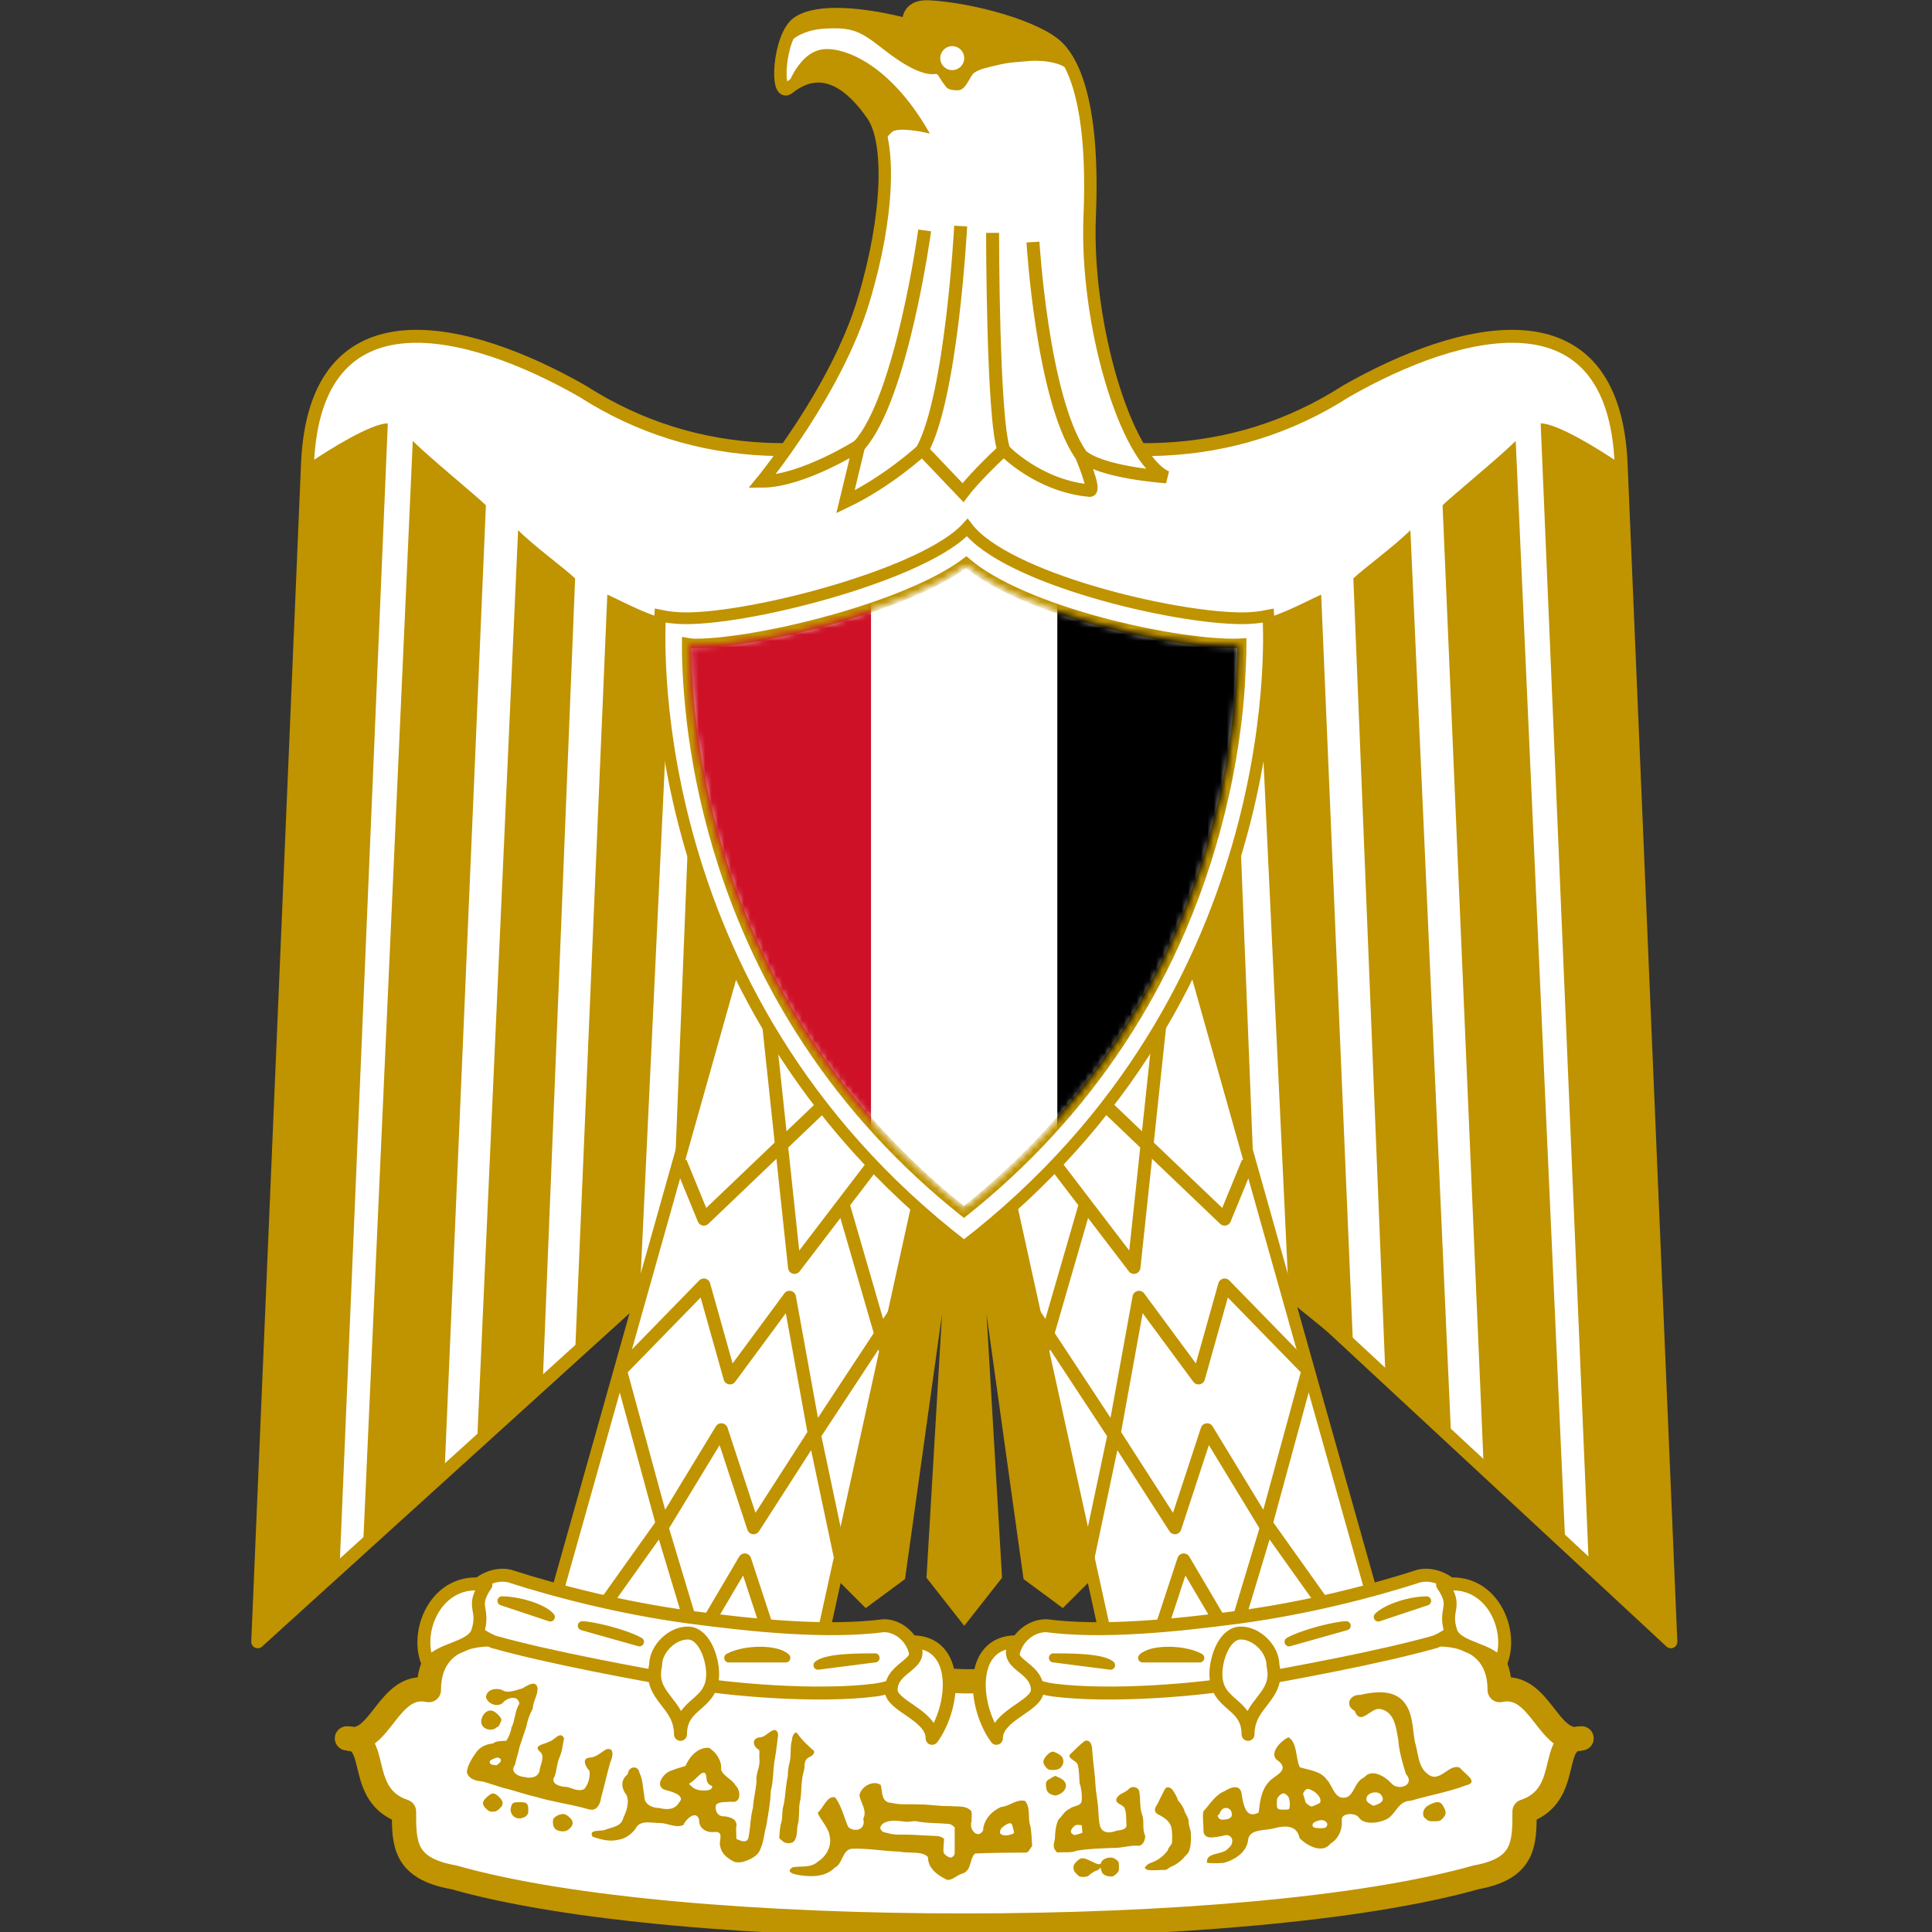 <svg width="300" height="300" viewBox="0 0 300 300" fill="none" xmlns="http://www.w3.org/2000/svg">
<rect x="0" y="0" width="300" height="300" fill="#333333" stroke="none"/>
<g clip-path="url(#clip0_164_8701)">
<path d="M151.009 154.265L259.451 254.933L251.73 72.103C250.596 44.394 226.517 50.751 209.025 60.747C191.306 72.103 171.091 72.103 149.735 64.605C128.384 72.103 108.167 72.103 90.448 60.746C72.958 50.752 48.881 44.394 47.745 72.103L40.02 254.933L151.009 154.265Z" fill="white" stroke="#C09300" stroke-width="2.011" stroke-linejoin="round"/>
<path d="M60.218 65.739L52.722 243.582L40 254.931L47.725 72.101C51.357 69.602 57.721 65.739 60.218 65.739ZM75.45 78.469L69.09 227.234L56.372 240.249L64.094 68.47C66.594 70.967 74.091 77.1 75.45 78.461V78.469ZM89.304 89.822L84.309 213.897L74.088 223.888L80.45 82.326C82.942 84.825 87.939 88.46 89.304 89.822ZM104.299 96.187L99.302 201.935L89.306 210.041L94.303 92.327C96.803 93.462 101.8 96.187 104.299 96.187ZM118.153 96.187L114.516 184.312L104.295 194.308L108.159 97.324C110.653 97.324 117.015 97.324 118.153 96.187Z" fill="#C09300"/>
<path d="M239.235 65.739L246.731 243.582L259.453 254.931L251.728 72.101C248.096 69.602 241.732 65.739 239.235 65.739ZM224.003 78.469L230.364 227.234L243.081 240.249L235.359 68.47C232.859 70.967 225.362 77.1 224.003 78.461V78.469ZM210.149 89.822L215.144 213.897L225.365 223.888L219.003 82.326C216.511 84.825 211.514 88.46 210.149 89.822ZM195.155 96.187L200.152 201.935L210.147 210.041L205.15 92.327C202.65 93.462 197.653 96.187 195.155 96.187ZM181.3 96.187L184.937 184.312L195.158 194.308L191.294 97.324C188.801 97.324 182.439 97.324 181.3 96.187Z" fill="#C09300"/>
<path d="M154.731 174.31L169.951 243.59L164.951 248.586L159.727 244.724L151.095 182.945L154.73 244.724L149.731 251.083L144.734 244.724L148.369 182.945L139.739 244.724L134.51 248.586L129.516 243.59L144.734 174.31L154.731 174.31Z" fill="#C09300" stroke="#C09300" stroke-width="1.7"/>
<path d="M115.652 143.878L85.441 251.079L127.012 257.44L144.727 176.81L115.652 143.877L115.652 143.878Z" fill="white" stroke="#C09300" stroke-width="1.883" stroke-linejoin="round"/>
<path d="M105.66 180.453L109.295 189.309L128.936 170.549" stroke="#C09300" stroke-width="2.011" stroke-linejoin="round"/>
<path d="M119.261 158.255L123.371 196.803L135.864 180.45M130.867 186.803L137.691 210.355M140.367 201.702L126.563 222.668M130.869 243.593L126.451 222.696L122.594 201.443L113.347 213.965L109.291 199.527L96.348 212.803L102.93 236.951L112.015 222.012L117.012 237.231L126.338 222.724" stroke="#C09300" stroke-width="2.011" stroke-linejoin="round"/>
<path d="M94.293 248.585L102.684 236.799L108.151 254.94L115.647 242.222L120.647 257.444" stroke="#C09300" stroke-width="2.011" stroke-linejoin="round"/>
<path d="M183.801 143.878L214.012 251.079L172.441 257.44L154.726 176.81L183.801 143.877L183.801 143.878Z" fill="white" stroke="#C09300" stroke-width="1.883" stroke-linejoin="round"/>
<path d="M193.793 180.453L190.158 189.309L170.517 170.549" stroke="#C09300" stroke-width="2.011" stroke-linejoin="round"/>
<path d="M180.192 158.255L176.082 196.803L163.589 180.45M168.586 186.803L161.762 210.355M159.086 201.702L172.89 222.668M168.584 243.593L173.002 222.696L176.859 201.443L186.106 213.965L190.162 199.527L203.105 212.803L196.523 236.951L187.438 222.012L182.442 237.231L173.115 222.724" stroke="#C09300" stroke-width="2.011" stroke-linejoin="round"/>
<path d="M205.16 248.585L196.769 236.799L191.302 254.94L183.806 242.222L178.806 257.444" stroke="#C09300" stroke-width="2.011" stroke-linejoin="round"/>
<path d="M149.728 299C181.305 299 211.517 296.502 229.233 291.504C236.731 290.145 236.731 286.283 236.731 281.283C244.229 278.786 240.365 269.93 245.589 269.93C240.365 271.296 239.231 261.072 232.87 262.438C232.87 253.577 224.01 252.443 216.514 254.937C201.52 259.936 174.943 261.073 149.728 261.073C124.514 259.936 98.162 259.936 82.943 254.937C75.447 252.443 66.592 253.577 66.592 262.438C60.229 261.073 59.094 271.296 53.871 269.93C59.094 269.93 55.232 278.786 62.729 281.283C62.729 286.283 62.729 290.145 70.452 291.504C87.94 296.502 118.156 299 149.728 299Z" fill="white" stroke="#C09300" stroke-width="3.765" stroke-linecap="round" stroke-linejoin="round"/>
<path d="M106.804 251.072C117.024 252.435 128.382 253.57 137.245 252.435C142.237 252.435 145.873 261.065 135.879 262.431C127.023 263.563 113.165 262.431 105.668 261.065C99.308 259.929 85.452 257.432 76.591 254.929C67.733 251.072 74.096 243.58 79.089 244.714C86.814 247.21 96.81 249.711 106.805 251.072L106.804 251.072ZM192.67 251.072C182.447 252.435 171.092 253.57 162.458 252.435C157.232 252.435 153.597 261.065 163.593 262.431C172.453 263.563 186.31 262.431 193.801 261.065C200.164 259.929 214.018 257.432 222.877 254.929C231.739 251.072 225.38 243.58 220.38 244.714C212.657 247.21 202.662 249.71 192.67 251.072Z" fill="white" stroke="#C09300" stroke-width="2.011" stroke-linecap="round" stroke-linejoin="round"/>
<path d="M75.454 246.084C67.733 244.721 64.098 253.576 66.599 258.572C67.734 256.074 72.959 256.074 74.096 253.576C75.454 249.717 72.959 249.718 75.454 246.084ZM105.665 269.312C105.665 264.32 110.66 264.934 110.66 259.936C110.66 257.439 109.3 253.576 106.802 253.576C104.302 253.576 101.802 256.073 101.802 258.571C100.665 263.57 105.665 264.321 105.665 269.312ZM141.623 254.935C149.113 254.935 148.371 264.933 144.735 269.929C144.735 266.295 138.376 264.933 138.376 262.437C138.376 258.571 144.118 258.571 141.623 254.935ZM224.006 246.084C231.729 244.721 235.365 253.576 232.865 258.572C231.728 256.074 226.505 256.074 225.369 253.576C224.006 249.717 226.506 249.718 224.006 246.084ZM193.795 269.312C193.795 264.32 188.802 264.934 188.802 259.936C188.802 257.439 190.163 253.576 192.663 253.576C195.16 253.576 197.66 256.073 197.66 258.571C198.797 263.57 193.795 264.321 193.795 269.312ZM157.837 254.935C150.344 254.935 151.087 264.933 154.722 269.929C154.722 266.295 161.08 264.933 161.08 262.437C161.081 258.571 155.338 258.571 157.837 254.935Z" fill="white" stroke="#C09300" stroke-width="2.011" stroke-linecap="round" stroke-linejoin="round"/>
<path d="M77.957 248.586C80.458 248.586 84.318 249.722 85.454 251.083L77.949 248.581L77.957 248.586ZM90.433 252.449C91.798 252.449 96.796 253.583 99.294 254.943L90.427 252.442L90.433 252.449ZM135.876 257.437C133.378 257.437 128.38 257.437 127.02 258.569L135.872 257.429L135.876 257.437ZM122.021 257.437C120.662 256.071 115.662 256.071 113.165 257.437H122.016H122.021ZM221.52 248.586C219.022 248.586 215.385 249.722 214.022 251.083L221.52 248.586ZM209.027 252.449C207.665 252.449 202.666 253.583 200.168 254.943L209.034 252.442L209.027 252.449ZM163.585 257.437C166.086 257.437 171.082 257.437 172.444 258.569L163.577 257.429L163.585 257.437ZM177.439 257.437C178.801 256.071 183.802 256.071 186.298 257.437H177.431H177.439Z" fill="white" stroke="#C09300" stroke-width="1.411" stroke-linecap="round" stroke-linejoin="round"/>
<path d="M75.849 268.552C75.003 268.39 74.559 267.721 74.772 266.93C75.031 265.965 75.803 265.413 76.533 265.672C76.997 265.836 77.847 266.692 77.851 267C77.855 267.353 77.406 268.191 77.213 268.193C77.129 268.194 77 268.267 76.926 268.355C76.767 268.542 76.271 268.632 75.849 268.552V268.552ZM162.822 274.759C162.508 274.642 162.007 273.937 162.007 273.613C162.01 273 162.916 272.001 163.478 271.995C163.755 271.994 164.515 272.388 164.799 272.683C165.313 273.219 165.201 274.097 164.554 274.596C164.236 274.842 163.287 274.931 162.823 274.758L162.822 274.759ZM163.392 278.685C162.727 278.46 162.484 278.135 162.429 277.397C162.373 276.628 162.448 276.509 163.26 276.066L163.839 275.75L164.387 275.995C165.148 276.334 165.485 276.699 165.512 277.21C165.541 277.761 165.133 278.324 164.498 278.608C163.942 278.858 163.909 278.86 163.392 278.686V278.685Z" fill="#C09300"/>
<path d="M82.83 261.443C82.282 261.425 81.529 261.929 81.098 262.185C80.07 262.426 78.874 263.057 77.882 262.383C76.905 262.081 75.605 262.319 75.457 263.521C75.708 264.553 77.154 265.143 78.03 264.461C78.68 263.61 80.455 263.111 80.653 264.56C79.929 265.656 80.011 267.107 79.416 268.271C79.319 268.996 79.017 269.684 78.624 270.3C77.892 270.373 77.114 270.287 76.496 270.745C75.505 270.799 74.494 271.292 73.923 272.13C73.285 273.046 72.675 273.976 72.488 275.099C72.658 276.247 73.973 276.576 74.963 276.633C76.018 276.924 77.075 277.305 78.129 277.623C79.848 278.007 81.457 278.628 83.176 279.008C85.685 279.764 88.319 280.112 90.846 280.789C91.111 280.877 91.359 280.954 91.637 280.987C92.686 281.205 93.233 280.065 93.319 279.206C93.84 277.37 94.237 275.502 94.754 273.664C95.111 272.927 95.54 271.262 94.111 271.636C93.296 272.124 92.604 272.86 91.588 272.922C90.204 273.003 90.993 274.418 91.538 275C91.659 275.93 91.364 277.041 90.747 277.771C89.924 278.293 88.892 277.683 88.025 277.474C87.115 277.49 85.296 277.026 86.145 275.792C86.446 274.878 86.473 273.879 86.838 272.972C87.302 271.998 87.369 270.937 87.58 269.904C87.007 268.673 86.03 270.309 85.254 270.448C84.719 270.82 82.712 270.977 83.77 271.932C84.68 272.624 83.982 273.827 83.819 274.703C83.761 275.923 82.493 276.214 81.494 275.941C80.5 275.893 79.116 275.153 79.96 274.06C80.152 273.15 80.469 272.255 80.653 271.339C81.028 270.234 81.345 269.181 81.741 268.073C81.913 267.091 82.265 266.161 82.73 265.302C82.758 264.217 83.487 263.283 83.473 262.185C83.399 261.648 83.159 261.453 82.83 261.443ZM77.14 272.922C77.269 272.9 77.361 272.919 77.486 272.971C77.881 273.14 77.893 273.461 77.486 273.813C77.308 273.966 77.106 274.114 77.04 274.11C76.3 274.046 76.082 273.936 76.051 273.664C76.024 273.425 76.099 273.356 76.595 273.12C76.841 273.002 77.01 272.944 77.14 272.922ZM75.499 280.871C74.713 280.132 74.84 279.594 76.001 278.728C76.498 278.358 76.799 278.399 77.368 278.918C78.243 279.716 78.278 280.221 77.505 280.905C77.124 281.243 76.957 281.312 76.513 281.316C76.048 281.321 75.916 281.263 75.499 280.871ZM80.328 282.327C80.147 282.284 79.977 282.204 79.828 282.093C79.68 281.981 79.555 281.841 79.463 281.679C79.371 281.518 79.312 281.34 79.292 281.155C79.271 280.97 79.288 280.783 79.343 280.605C79.546 279.917 79.664 279.849 80.673 279.839C81.805 279.828 82.024 280.017 82.035 281.014C82.041 281.575 81.998 281.705 81.719 281.965C81.391 282.269 80.761 282.434 80.328 282.327V282.327ZM221.421 282.454C221.062 282.155 220.989 282.019 220.985 281.639C220.981 280.989 221.355 280.512 222.166 280.144C223.246 279.655 223.686 279.722 224.093 280.438C224.634 281.391 224.608 281.779 223.96 282.421C223.602 282.775 223.536 282.796 222.717 282.804C221.914 282.809 221.822 282.787 221.421 282.454ZM86.741 284.275C86.165 284.121 85.866 283.688 85.859 282.998C85.852 282.469 85.89 282.385 86.26 282.095C86.5 281.908 86.878 281.747 87.176 281.707C87.598 281.649 87.753 281.685 88.093 281.924C88.965 282.537 89.15 283.143 88.645 283.732C88.107 284.358 87.598 284.503 86.741 284.275ZM121.448 285.826C121.32 285.667 121.038 285.573 121.009 285.372C121.059 284.493 121.101 283.604 121.381 282.762C121.533 281.934 121.4 281.069 121.689 280.263C121.985 278.795 121.984 277.282 122.325 275.824C122.341 275.072 122.412 274.321 122.63 273.598C122.88 272.455 122.652 271.261 122.988 270.132C122.952 269.707 123.44 268.575 123.869 269.246C124.492 270.159 125.312 270.901 126.119 271.645C126.812 272.045 126.176 272.634 125.697 272.832C125.04 273.091 124.88 273.815 124.926 274.451C124.834 275.107 124.571 275.728 124.544 276.398C124.405 277.384 124.432 278.385 124.304 279.369C124.016 280.334 124.126 281.364 124.03 282.358C124.042 282.989 123.743 283.562 123.784 284.196C123.707 284.838 123.678 285.611 123.139 286.052C122.619 286.315 121.866 286.269 121.448 285.826H121.448ZM168.474 270.309C167.71 270.887 167.027 271.569 166.346 272.239C165.408 272.95 167.117 273.363 167.335 273.971C167.585 274.899 167.57 275.888 167.632 276.841C167.916 277.714 168.041 278.644 167.979 279.563C167.897 280.548 166.612 280.34 166.049 280.899C165.27 281.226 164.96 281.992 164.367 282.531C163.977 283.295 163.872 284.235 163.823 285.104C163.878 285.813 163.344 286.607 163.823 287.232C163.884 287.32 163.957 287.441 164.02 287.529C164.181 287.759 164.563 287.575 164.812 287.628C165.609 287.583 166.44 287.702 167.187 287.38C169.103 287.049 171.036 287.022 172.976 286.935C174.162 286.973 175.304 286.56 176.489 286.589C177.418 286.794 177.837 285.787 177.826 285.055C177.299 284.02 177.754 282.793 177.331 281.739C176.959 280.675 177.105 279.478 176.935 278.375C176.911 277.507 175.809 277.185 175.252 277.831C174.712 278.377 173.839 278.486 173.422 279.167C172.952 280.12 174.415 280.121 174.658 280.849C174.937 281.584 174.846 282.401 174.906 283.174C175.087 284.113 174.068 284.166 173.422 284.263C172.572 284.582 171.379 284.795 170.898 283.769C170.596 283.009 170.637 282.196 170.552 281.393C170.531 279.981 170.191 278.593 170.106 277.188C170.025 275.451 169.725 273.725 169.612 271.992C169.596 271.271 169.5 270.095 168.474 270.31V270.309ZM167.484 283.372L167.979 283.422L168.028 284.015L168.078 284.609L167.434 284.807C167.094 284.908 166.796 284.956 166.791 284.955C166.689 284.894 166.59 284.828 166.494 284.757C166.147 284.506 166.236 284.148 166.692 283.669C166.95 283.399 167.071 283.347 167.484 283.372ZM120.039 268.679C119.437 268.892 118.673 269.776 118.06 269.767C116.666 269.866 116.861 271.223 117.861 271.697C117.994 272.108 117.87 272.628 117.911 273.082C118.105 274.332 117.317 275.339 117.466 276.596C117.396 277.973 116.98 279.315 116.921 280.702C116.53 282.133 116.526 283.603 116.278 285.057C116.113 286.36 115.171 285.9 114.348 285.552C114.342 284.986 114.305 284.434 114.299 283.869C114.642 282.575 113.601 282.198 112.567 282.039C111.481 282.141 110.948 281.21 111.182 280.257C111.649 279.701 112.822 279.856 113.557 279.763C115.11 280.084 115.048 278.002 114.249 277.288C113.704 276.282 112.352 275.849 111.973 274.815C112.125 273.443 111.214 272.072 110.093 271.401C108.37 271.28 107.068 272.767 106.432 274.221C105.715 274.428 105 274.643 104.304 274.913C103.181 275.194 101.581 277.141 103.116 277.882C103.978 278.12 106.6 278.718 105.442 279.911C104.789 281.03 103.54 281.05 102.424 280.752C101.278 280.753 100.003 280.195 100.049 278.872C99.815 277.684 99.853 276.405 99.307 275.309C99.071 273.98 97.564 274.291 97.476 275.507C96.315 276.353 96.469 277.72 97.278 278.723C97.782 279.877 97.283 281.221 96.784 282.286C96.481 283.671 94.953 283.718 93.864 284.166C93.329 284.373 91.285 284.043 92.033 285.205C93.225 285.626 94.65 286.004 95.892 285.699C97.195 285.538 98.327 284.647 98.96 283.523C99.835 282.636 101.339 283.1 102.473 283.077C103.697 283.074 104.948 283.936 106.135 283.374C106.479 282.481 108.07 281.006 108.559 282.533C108.476 283.899 109.682 284.632 110.934 284.463C112.302 284.385 111.797 285.43 111.776 286.244C111.866 287.724 112.82 288.5 114.052 289.114C114.471 289.227 114.914 289.189 115.338 289.114C116.522 288.742 117.798 288.214 118.159 286.888C118.639 285.81 118.651 284.59 119 283.474C119.28 281.684 119.642 279.895 119.692 278.08C120.129 276.436 120.004 274.698 120.335 273.033C120.545 271.795 120.701 270.558 120.83 269.322C120.685 268.662 120.4 268.551 120.039 268.679ZM109.302 275.259C109.542 275.289 109.674 275.583 109.698 276.101C109.723 276.677 110.024 277.147 110.39 277.239C110.679 277.311 110.654 277.617 110.341 277.832C110.159 277.958 109.833 278.034 109.252 278.03C108.337 278.025 107.77 277.788 107.273 277.288L106.976 276.991L107.422 276.694C107.734 276.448 108.031 276.184 108.312 275.903C108.763 275.442 109.062 275.23 109.302 275.259ZM213.853 262.788C212.955 262.83 212.052 262.975 211.23 263.184C209.583 263.082 208.757 264.81 210.34 265.658C211.292 268.088 212.779 265.157 214.298 265.361C216.574 265.804 216.767 268.262 217.119 270.111C217.247 271.943 217.774 273.724 218.306 275.456C219.829 277.149 217.165 278.211 216.03 276.89C215.062 275.838 212.989 274.548 211.824 276C210.393 276.606 210.335 278.518 209.152 279.067C207.238 279.65 206.997 277.296 205.986 276.297C205.056 274.991 203.277 274.877 201.829 274.416C201.15 273.041 201.504 270.702 200.097 269.765C198.916 270.247 196.751 272.46 198.564 273.476C200.333 274.997 197.791 275.694 196.98 276.742C195.822 278.032 195.637 279.807 195.446 281.443C193.452 282.544 193.064 280.195 192.824 278.721C192.669 276.961 191.184 277.478 190.152 278.127C188.644 278.738 187.891 280.17 186.837 281.294C186.71 282.32 186.896 283.442 186.886 284.51C187.229 285.795 188.79 285.192 189.756 285.104C191.306 284.456 191.94 286.097 190.696 287.034C189.854 288.104 187.181 287.545 187.431 289.26C188.292 289.361 189.189 289.329 190.053 289.26C191.779 288.789 193.633 287.57 193.813 285.648C194.041 283.973 196.454 284.278 197.772 283.917C199.419 283.442 201.405 283.319 201.78 285.401C202.903 286.58 205.34 287.909 206.579 286.291C207.837 285.523 208.441 284.173 208.36 282.729C208.104 281.487 210.369 281.442 210.933 282.135C211.759 283.494 214.339 283.093 215.584 282.333C216.908 281.356 217.195 279.633 219.098 279.612C221.919 278.767 224.851 278.279 227.608 277.237C229.841 276.75 227.276 275.34 226.717 274.515C225.017 273.674 223.538 277.115 221.621 275.406C220.139 274.272 220.24 272.118 219.691 270.458C219.316 268.309 219.411 265.83 217.86 264.124C216.796 262.992 215.35 262.72 213.853 262.788ZM203.066 277.781C203.266 277.776 203.49 277.875 203.858 278.078C204.552 278.461 205.046 279.096 205.045 279.612C205.045 279.948 204.959 279.971 204.452 280.206C204.14 280.349 203.784 280.504 203.66 280.502C203.373 280.499 202.671 279.938 202.671 279.711C202.669 279.616 202.578 279.257 202.472 278.969C202.286 278.461 202.315 278.468 202.571 278.127C202.735 277.91 202.867 277.786 203.066 277.781ZM213.408 278.325C213.997 278.287 214.347 278.471 214.595 278.919C214.883 279.44 214.687 279.839 213.952 280.156C213.629 280.295 213.307 280.408 213.259 280.403C213.211 280.399 212.945 280.241 212.665 280.057C212.238 279.776 212.175 279.639 212.17 279.315C212.166 278.816 212.724 278.37 213.408 278.325ZM199.256 278.473C199.429 278.447 199.586 278.537 199.8 278.721C200.085 278.966 200.175 279.163 200.246 279.661C200.295 280.008 200.288 280.456 200.246 280.651C200.169 281.009 200.161 280.992 199.355 280.997C198.341 281.007 198.247 280.896 198.266 279.958C198.279 279.361 198.285 279.201 198.613 278.869C198.867 278.613 199.084 278.5 199.256 278.473ZM190.548 280.75C190.864 280.824 191.162 281.062 191.24 281.442C191.344 281.945 191.253 282.174 190.844 282.383C190.493 282.562 189.682 282.621 189.459 282.482C189.387 282.436 189.238 282.318 189.162 282.184C189.054 281.993 189.074 281.9 189.212 281.789C189.308 281.711 189.41 281.599 189.41 281.542C189.409 281.484 189.516 281.283 189.657 281.096C189.888 280.789 190.232 280.675 190.548 280.75ZM205.194 282.63C205.476 282.628 205.714 282.726 205.886 282.877C206.18 283.134 206.17 283.511 205.837 283.768C205.623 283.933 204.457 283.918 204.056 283.768C203.877 283.701 203.809 283.612 203.808 283.422C203.805 283.199 203.868 283.061 204.254 282.877C204.577 282.723 204.912 282.632 205.194 282.63ZM178.006 290.26C177.854 290.161 177.629 290.074 177.855 289.909C178.129 289.43 178.675 289.264 179.161 289.086C180.028 288.71 180.777 288.072 181.336 287.315C181.415 286.788 182.007 286.502 182.004 285.951C182.009 285.199 182.054 284.428 181.87 283.693C181.667 283.019 181.155 282.502 180.561 282.151C180.155 281.832 179.494 281.744 179.344 281.178C179.261 280.636 179.746 280.222 179.915 279.739C180.269 279.071 180.566 278.371 180.946 277.72C181.356 277.264 181.989 277.695 182.201 278.135C182.501 278.575 182.766 279.047 182.915 279.556C183.394 280.082 183.818 280.698 183.99 281.396C184.225 281.888 184.597 282.35 184.575 282.926C184.575 283.585 184.947 284.172 184.924 284.836C184.945 285.723 184.945 286.648 184.62 287.486C184.399 287.951 183.954 288.23 183.66 288.646C183.155 289.114 182.598 289.563 181.95 289.812C181.493 289.957 181.227 290.486 180.653 290.358C179.838 290.372 179.012 290.483 178.203 290.351C178.254 290.437 177.956 290.206 178.006 290.26V290.26ZM167.16 290.972C166.775 290.577 166.692 290.41 166.688 290.022C166.683 289.63 166.759 289.474 167.135 289.094C167.828 288.393 168.168 288.376 169.366 288.983C170.511 289.562 170.898 289.615 171 289.204C171.099 288.808 171.758 288.446 172.384 288.443C172.78 288.44 173.004 288.519 173.322 288.766C173.72 289.076 173.739 289.124 173.749 289.841C173.755 290.575 173.746 290.602 173.289 291.007C172.85 291.393 172.78 291.417 172.236 291.363C171.543 291.293 171.128 290.976 171.015 290.431C170.933 290.035 170.794 289.94 170.69 290.209C170.657 290.296 170.487 290.403 170.312 290.446C169.99 290.528 169.443 290.872 169.055 291.238C168.908 291.377 168.65 291.442 168.233 291.446C167.67 291.451 167.592 291.417 167.16 290.972ZM135.778 276.881C134.725 276.892 133.592 277.777 133.452 278.81C133.692 280.001 134.682 281.168 134.046 282.422C134.485 284.026 132.84 284.635 131.72 283.709C131.044 282.171 130.701 280.485 129.691 279.107C128.418 278.747 127.863 280.781 126.97 281.482C127.413 282.678 128.705 283.75 128.85 285.243C129.159 286.691 128.278 288.299 127.019 289.053C125.933 290.089 124.446 289.719 123.11 289.943C121.489 290.891 124.301 291.237 125.04 291.279C126.699 291.448 128.421 291.229 129.641 289.993C130.859 289.411 130.765 287.305 132.215 287.073C134.729 286.961 137.222 287.459 139.736 287.519C141.08 287.84 143.161 287.358 144.09 288.36C144.093 290.113 145.579 291.195 147.009 291.873C147.799 292.093 148.631 291.114 149.434 290.933C150.962 290.445 150.497 288.555 151.413 287.815C154.026 287.674 156.664 287.704 159.28 287.667C159.778 287.68 159.925 286.971 160.27 286.678C160.212 285.666 160.176 284.662 160.023 283.659C159.518 282.382 160.104 280.738 159.181 279.651C157.867 279.293 156.749 280.496 155.421 280.592C153.954 281.245 152.719 282.599 152.65 284.253C151.782 285.673 150.39 284 150.869 282.818C150.814 282.303 150.98 281.703 150.819 281.235C150.016 280.272 148.611 280.586 147.504 280.443C145.891 280.507 144.317 280.159 142.704 280.196C141.291 280.089 139.82 280.319 138.449 279.949C136.816 279.902 137.041 278.304 136.767 277.177C136.477 276.962 136.128 276.877 135.778 276.881ZM138.944 282.719C139.487 282.73 139.999 282.801 140.528 282.867C141.21 282.98 141.936 282.633 142.605 282.867C144.152 283.13 145.699 283.068 147.257 283.214C147.668 283.208 147.963 283.506 148.246 283.758C148.25 284.84 148.247 285.941 148.246 287.024C148.199 287.432 148.367 287.971 147.999 288.261C147.881 288.342 147.748 288.431 147.603 288.459C147.175 288.348 146.721 288.066 146.514 287.667C146.449 287.101 146.543 286.552 146.564 285.985C146.553 285.838 146.628 285.609 146.564 285.49C146.227 285.251 145.845 285.096 145.426 285.094C144.081 285.048 142.763 284.949 141.418 284.896C140.299 284.826 139.149 284.992 138.053 284.698C137.629 284.544 137.075 284.597 136.817 284.154C136.446 283.723 136.98 283.209 137.361 283.016C137.865 282.787 138.401 282.709 138.944 282.719L138.944 282.719ZM156.806 283.115C157.057 283.112 157.137 283.194 157.251 283.659C157.324 283.956 157.409 284.32 157.449 284.451C157.507 284.638 157.415 284.698 157.152 284.797C156.37 285.092 155.592 285.063 155.322 284.698C155.199 284.533 155.342 284.01 155.569 283.808C156.027 283.398 156.535 283.116 156.806 283.115Z" fill="#C09300"/>
<path d="M169.215 76.189C170.271 76.252 167.787 70.54 167.787 70.54C170.582 73.396 181.135 74.079 181.135 74.079C174.801 71.282 168.471 50.176 169.215 33.353C169.899 16.468 166.796 9.824 164.311 7.342C161.145 4.175 150.964 1.382 144.26 1.008C140.472 0.823 141.093 3.865 141.093 3.865C134.079 2.064 127.065 1.382 123.898 3.492C120.916 5.48 120.296 15.412 122.47 13.673C127.745 9.452 132.34 13.301 135.505 17.895C138.298 21.931 138.113 33.353 134.077 46.699C129.856 60.729 118.309 74.759 118.309 74.759C124.579 74.759 133.395 69.173 133.395 69.173L131.284 77.926C137.926 74.759 143.204 69.856 143.204 69.856L149.536 76.498C151.646 73.705 155.869 69.856 155.869 69.856C155.869 69.856 161.145 75.443 169.215 76.189Z" fill="white" stroke="#C09300" stroke-width="1.929"/>
<path d="M143.583 35.782C143.583 35.782 140.045 61.793 133.402 69.181M149.173 35.101C149.173 35.101 147.806 61.421 143.213 69.865M154.128 36.162C154.128 36.162 154.128 64.966 155.867 69.87M160.399 37.587C160.399 37.587 161.827 61.798 167.787 70.551" stroke="#C09300" stroke-width="2.011"/>
<path d="M137.181 23.178C136.871 20.882 136.312 19.081 135.505 17.901C132.338 13.308 127.746 9.458 122.469 13.68C122.469 13.68 124.269 8.092 128.118 7.907C131.098 7.72 137.864 10.141 143.825 20.322C143.825 20.322 139.417 19.329 138.362 20.26C136.374 21.999 137.181 23.178 137.181 23.178Z" fill="#C09300" stroke="#C09300" stroke-width="0.561"/>
<path d="M121.918 6.791C122.352 5.362 123.036 4.059 123.905 3.5C127.072 1.39 134.086 2.072 141.1 3.872C141.1 3.872 140.48 0.831 144.267 1.018C150.971 1.39 161.152 4.184 164.317 7.35C165.061 8.157 165.932 9.337 166.676 11.135H166.553C165.001 8.963 160.593 9.088 159.537 9.212C157.86 9.398 156.806 9.335 154.57 9.894C153.516 10.143 151.901 10.453 151.031 11.135C150.35 11.694 149.79 13.743 148.735 13.743C147.059 13.743 147.184 13.309 146.748 12.812C146.189 12.13 145.879 11.135 145.32 11.197C143.583 11.509 140.789 10.143 137.251 7.35C133.712 4.555 132.346 3.872 127.753 4.183C123.221 4.555 121.793 7.101 121.793 7.101L121.918 6.791Z" fill="#C09300" stroke="#C09300" stroke-width="0.561"/>
<path d="M147.862 10.888C148.89 10.888 149.724 10.055 149.724 9.026C149.724 7.998 148.89 7.164 147.862 7.164C146.834 7.164 146 7.998 146 9.026C146 10.055 146.834 10.888 147.862 10.888Z" fill="white"/>
<path d="M149.694 193.58C201.378 153.828 196.947 95.596 196.947 95.596C195.583 95.869 194.287 96.005 192.924 96.005C182.082 96.005 156.224 89.803 150.192 81.925C143.73 89.055 117.305 96.005 106.532 96.005C105.168 96.005 103.805 95.869 102.509 95.596C102.509 95.596 98.01 153.826 149.694 193.58Z" fill="white" stroke="#C09300" stroke-width="1.821"/>
<path d="M192.824 99.86C192.379 99.888 191.932 99.902 191.482 99.902C181.656 99.902 158.834 94.861 150.037 87.303C140.823 94.285 117.624 99.902 107.958 99.902C107.504 99.902 107.056 99.847 106.612 99.765C106.59 101.967 106.704 104.25 106.841 106.326C107.352 114.086 108.713 121.873 110.78 129.367C117.284 152.951 130.597 172.994 149.686 188.197C168.791 172.981 182.12 152.92 188.639 129.318C190.708 121.826 192.074 114.039 192.59 106.28C192.711 104.108 192.832 101.448 192.824 99.86Z" stroke="#C09300" stroke-width="1.45"/>
<mask id="mask0_164_8701" style="mask-type:luminance" maskUnits="userSpaceOnUse" x="107" y="87" width="86" height="101">
<path d="M192.375 100.182C191.935 100.211 191.493 100.223 191.047 100.223C181.326 100.223 158.747 95.236 150.044 87.758C140.927 94.665 117.976 100.223 108.412 100.223C107.963 100.223 107.52 100.17 107.081 100.087C107.058 102.266 107.172 104.524 107.307 106.578C107.814 114.255 109.16 121.96 111.204 129.374C117.64 152.707 130.811 172.536 149.696 187.578C168.598 172.524 181.785 152.676 188.234 129.326C190.282 121.913 191.632 114.209 192.143 106.533C192.263 104.384 192.383 101.752 192.375 100.182Z" fill="white"/>
</mask>
<g mask="url(#mask0_164_8701)">
<path fill-rule="evenodd" clip-rule="evenodd" d="M106.359 86.751H135.27V188.575H106.359V86.751Z" fill="#CE1126"/>
<path fill-rule="evenodd" clip-rule="evenodd" d="M135.27 86.751H164.18V188.575H135.27V86.751Z" fill="white"/>
<path fill-rule="evenodd" clip-rule="evenodd" d="M164.18 86.751H193.09V188.575H164.18V86.751Z" fill="black"/>
</g>
</g>
<defs>
<clipPath id="clip0_164_8701">
<rect width="300" height="300" fill="white"/>
</clipPath>
</defs>
</svg>
